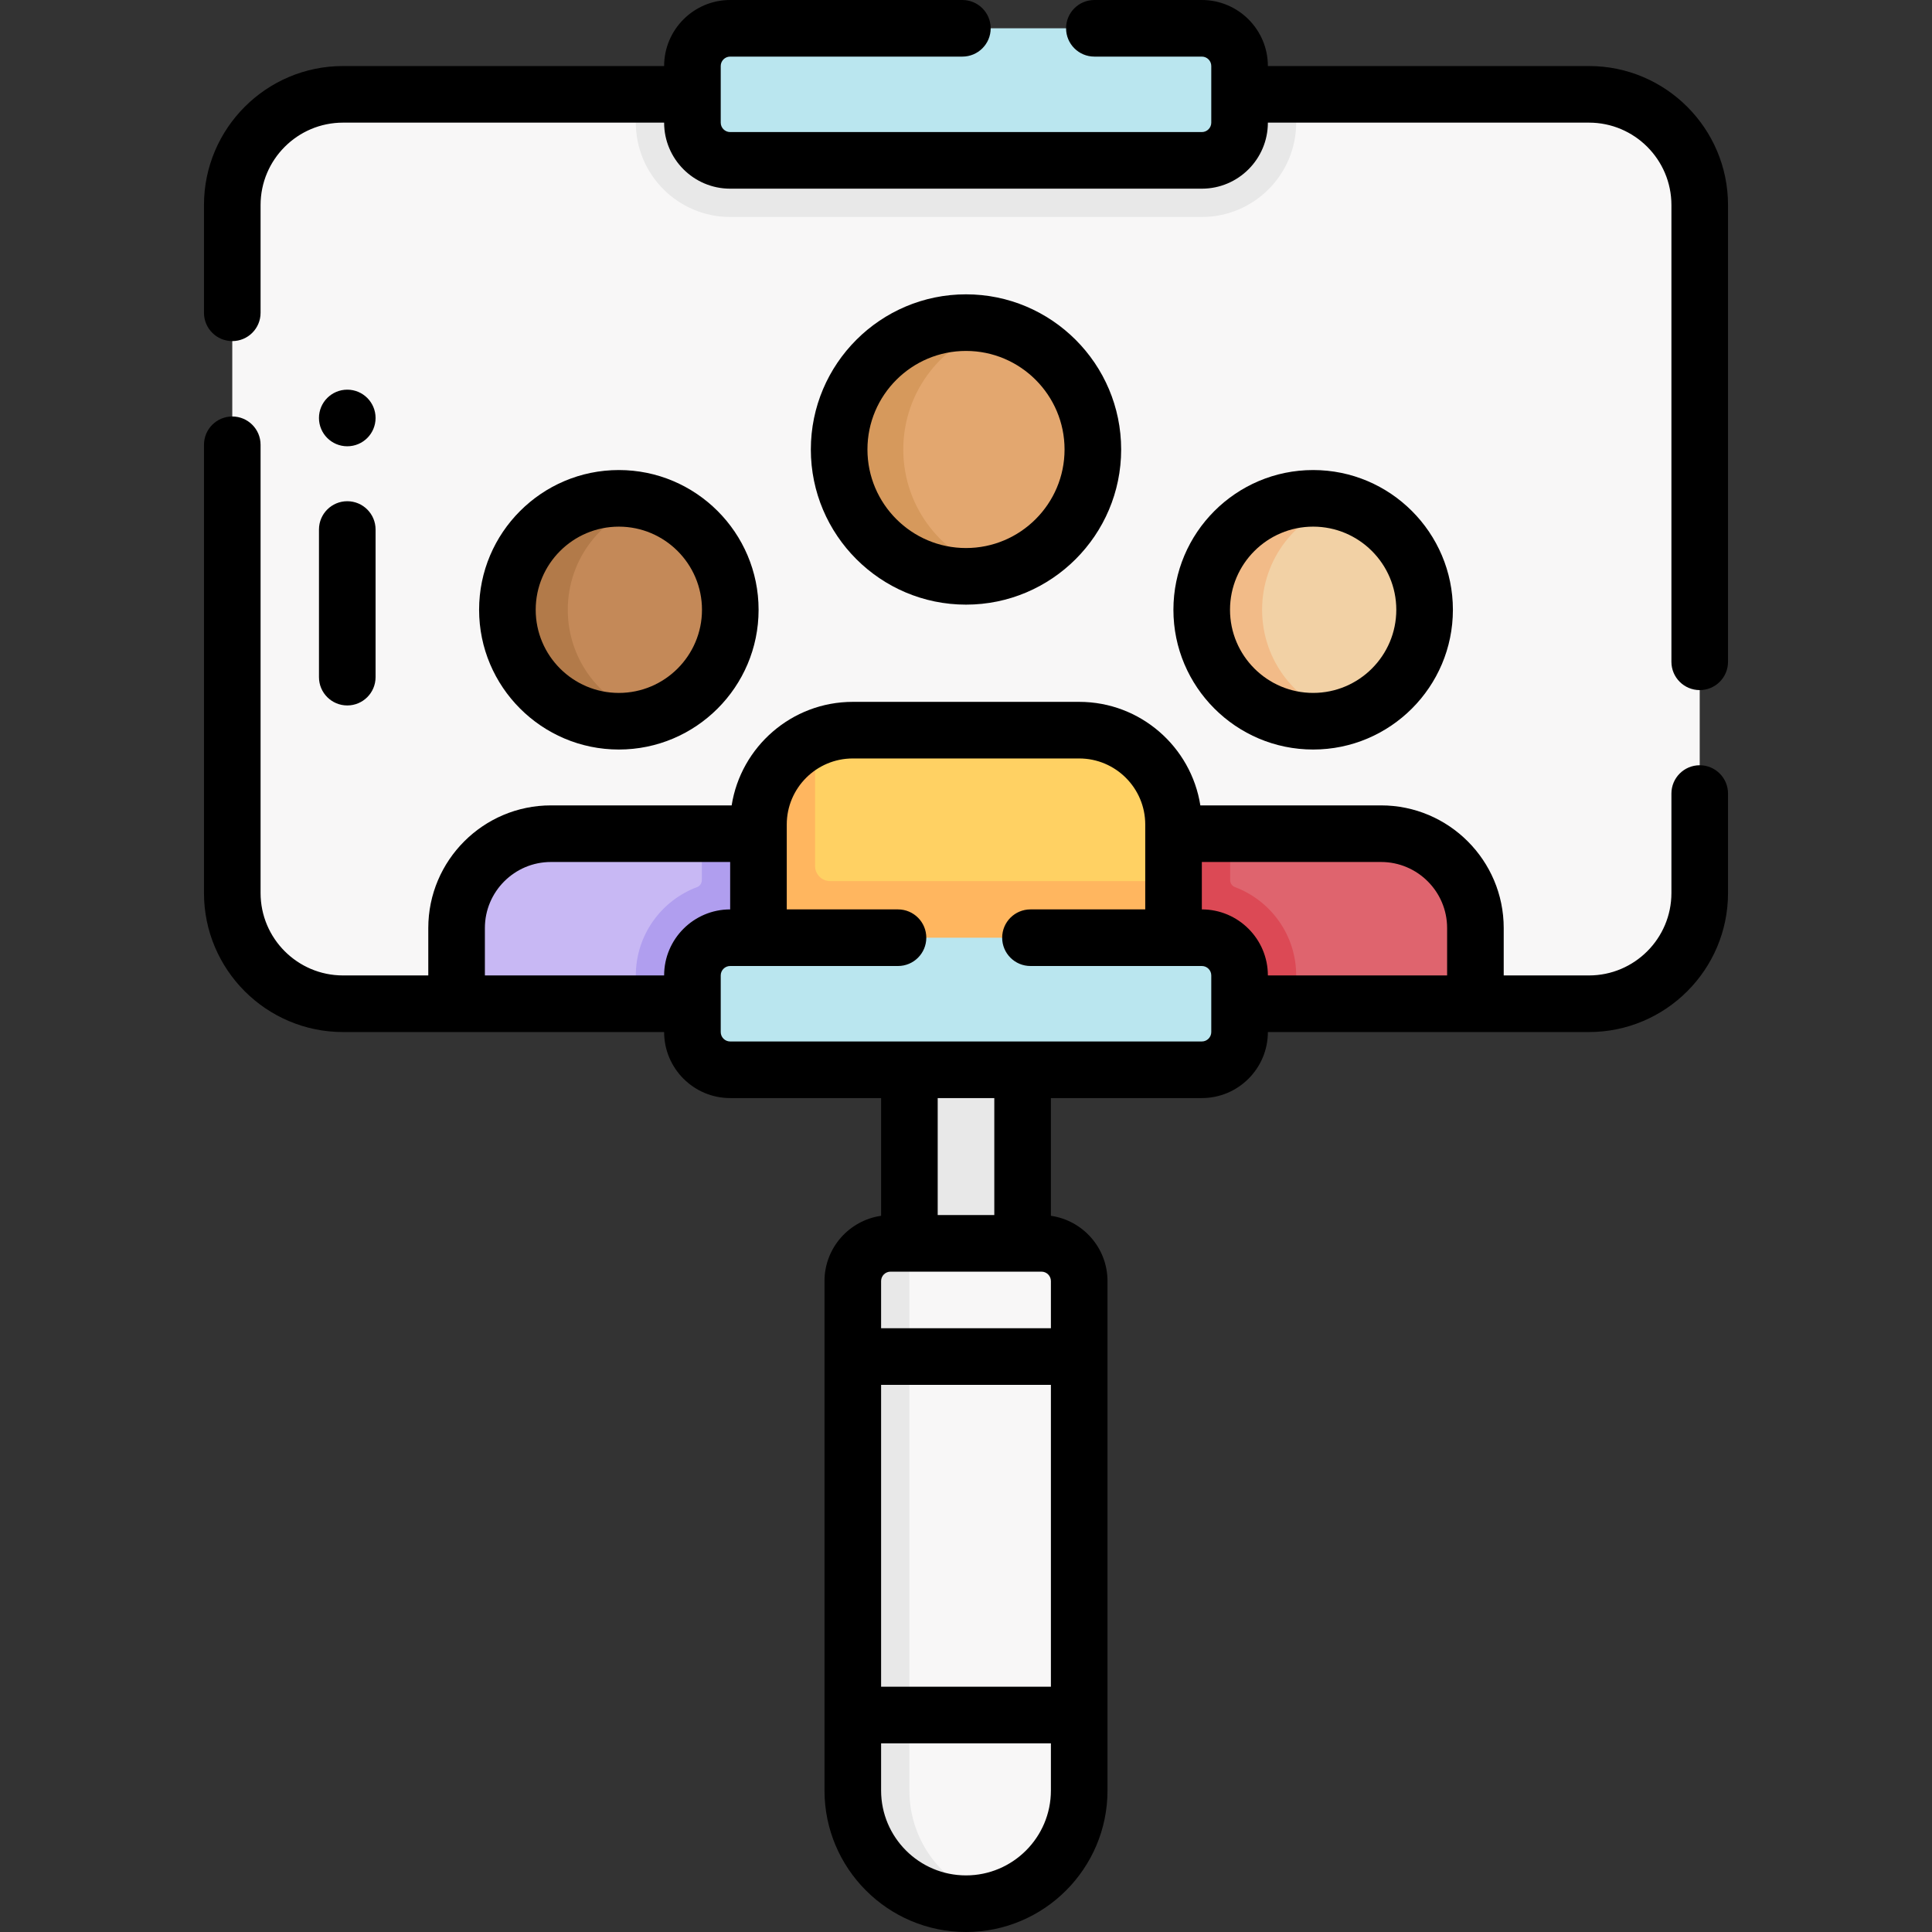 <svg id="Capa_1" enable-background="new 0 0 512 512" height="512" viewBox="0 0 512 512" width="512" xmlns="http://www.w3.org/2000/svg"><rect x="0" y="0" width="512" height="512" fill="#333333" stroke="none"/><g><g><g><path d="m241 277.979h30v57.043h-30z" fill="#e8e8e8"/><path d="m276 329.5h-35l-4 1c-5.523 0-10 4.477-10 10l.202 132.959c0 16.569 12.23 30.055 28.798 30.055 2.478 0 4.887.686 7.19.119 13.096-3.222 22.81-15.043 22.81-29.133v-12.5l-3.972-7.5 3.972-7.5v-80l-3.972-6.796 3.972-8.204v-12.5c0-5.523-4.477-10-10-10z" fill="#f8f7f7"/><path d="m263.49 503.55c-2.39.62-4.9.95-7.49.95-16.57 0-30-13.43-30-30v-12.5l3.183-6.927-3.183-8.073v-80l3.183-7.5-3.183-7.032v-12.968c0-5.52 4.48-10 10-10h5v145c0 13.97 9.55 25.71 22.49 29.05z" fill="#e8e8e8"/></g><g><path d="m421.101 25c16.205 0 29.342 13.137 29.342 29.342v182.315c0 16.205-13.137 29.342-29.342 29.342h-330.202c-16.205 0-29.342-13.137-29.342-29.342v-182.315c0-16.205 13.137-29.342 29.342-29.342z" fill="#f8f7f7"/></g><path d="m343.5 25v7.5c0 13.79-11.21 25-25 25h-125c-13.79 0-25-11.21-25-25v-7.5z" fill="#e8e8e8"/><path d="m366 220.936h-40l-15 3.826v41.174h80v-20c0-13.808-11.193-25-25-25z" fill="#df646e"/><path d="m201 224.321-15-3.386h-40c-13.807 0-25 11.193-25 25v20h80z" fill="#c8b8f4"/><path d="m186 233.22c0 .819-.489 1.575-1.255 1.863-9.482 3.554-16.245 12.707-16.245 23.418v7.44h32.5l3.303-22.504-3.303-22.497h-15z" fill="#b09eef"/><path d="m326 233.22v-12.28h-15l-1.67 18.574 1.67 26.426h32.5v-7.44c0-10.711-6.763-19.864-16.245-23.418-.766-.287-1.255-1.044-1.255-1.862z" fill="#dc4955"/><g><path d="m193.532 161.598c0-13.878-9.572-25.52-22.473-28.685-2.262-.555-4.627.022-7.06.022-16.311 0-27.957 12.348-27.957 28.659s11.646 28.533 27.957 28.533c2.774 0 5.459.622 8.004-.093 12.421-3.489 21.529-14.898 21.529-28.436z" fill="#c48958"/><path d="m171.998 190.02c-2.54.73-5.23 1.11-8 1.11-16.31 0-29.53-13.22-29.53-29.53s13.22-29.54 29.53-29.54c2.77 0 5.46.38 8 1.11-12.42 3.48-21.53 14.89-21.53 28.43s9.11 24.95 21.53 28.42z" fill="#b27a49"/></g><g><path d="m289.618 119.118c0-15.63-10.666-28.768-25.116-32.534-2.715-.708-5.564-.052-8.501-.052-18.567 0-32.404 13.673-32.404 32.24s13.838 33.122 32.404 33.122c2.937 0 5.785.465 8.5-.242 14.45-3.766 25.117-16.904 25.117-32.534z" fill="#e3a76f"/><path d="m264.5 151.65c-2.71.71-5.56 1.09-8.5 1.09-18.57 0-33.62-15.06-33.62-33.62 0-18.57 15.05-33.62 33.62-33.62 2.94 0 5.79.38 8.5 1.09-14.46 3.76-25.12 16.9-25.12 32.53 0 15.62 10.66 28.77 25.12 32.53z" fill="#d6995c"/></g><path d="m286 193.5h-60c-3.452 0-6.74.7-9.731 1.965-8.973 3.795-13.269 12.68-13.269 23.035v30h104.349l3.651-15v-15c0-13.807-11.193-25-25-25z" fill="#ffd163"/><path d="m311 233.5v15l-54 4.225-56-4.225v-30c0-10.25 6.17-19.06 15-22.92v33.92c0 2.209 1.791 4 4 4z" fill="#ffb65f"/><g><path d="m377.534 161.598c0-13.878-9.572-25.52-22.473-28.685-2.262-.555-4.627.022-7.06.022-16.311 0-27.957 12.348-27.957 28.659s11.646 28.533 27.957 28.533c2.774 0 5.459.622 8.004-.093 12.421-3.489 21.529-14.898 21.529-28.436z" fill="#f2d1a5"/><path d="m356 190.02c-2.54.73-5.23 1.11-8 1.11-16.31 0-29.53-13.22-29.53-29.53s13.22-29.54 29.53-29.54c2.77 0 5.46.38 8 1.11-12.42 3.48-21.53 14.89-21.53 28.43s9.11 24.95 21.53 28.42z" fill="#f2bb88"/></g><g fill="#bae6ef"><path d="m318.5 7.5h-125c-5.523 0-10 4.477-10 10v15c0 5.523 4.477 10 10 10h125c5.523 0 10-4.477 10-10v-15c0-5.523-4.477-10-10-10z"/><path d="m318.5 248.5h-125c-5.523 0-10 4.477-10 10v15c0 5.523 4.477 10 10 10h125c5.523 0 10-4.477 10-10v-15c0-5.523-4.477-10-10-10z"/></g></g><g><path d="m450.443 202.798c-4.143 0-7.5 3.357-7.5 7.5v26.359c0 12.044-9.799 21.843-21.843 21.843h-22.6v-12.564c0-17.921-14.579-32.5-32.5-32.5h-47.897c-2.439-15.524-15.905-27.436-32.103-27.436h-60c-16.198 0-29.663 11.912-32.103 27.436h-47.897c-17.92 0-32.5 14.579-32.5 32.5v12.564h-22.601c-12.044 0-21.843-9.799-21.843-21.843v-118.785c0-4.143-3.358-7.5-7.5-7.5s-7.5 3.357-7.5 7.5v118.785c0 20.315 16.528 36.843 36.843 36.843h85.101c0 9.649 7.851 17.5 17.5 17.5h40v31.2c-8.466 1.22-15 8.502-15 17.3v135c0 20.678 16.822 37.5 37.5 37.5s37.5-16.822 37.5-37.5v-135c0-8.798-6.534-16.081-15-17.3v-31.2h40c9.649 0 17.5-7.851 17.5-17.5h85.101c20.315 0 36.843-16.527 36.843-36.843v-26.359c-.001-4.143-3.358-7.5-7.501-7.5zm-274.443 55.702h-47.5v-12.564c0-9.649 7.851-17.5 17.5-17.5h47.5v12.564c-9.649 0-17.5 7.851-17.5 17.5zm102.5 216c0 12.406-10.094 22.5-22.5 22.5-12.407 0-22.5-10.094-22.5-22.5v-12.5h45zm0-27.5h-45v-80h45zm0-95h-45v-12.5c0-1.379 1.122-2.5 2.5-2.5h40c1.379 0 2.5 1.121 2.5 2.5zm-30-30v-31h15v31zm72.5-48.5c0 1.379-1.121 2.5-2.5 2.5h-125c-1.378 0-2.5-1.121-2.5-2.5v-15c0-1.379 1.122-2.5 2.5-2.5h44.479c4.142 0 7.5-3.357 7.5-7.5s-3.358-7.5-7.5-7.5h-29.479v-22.5c0-9.649 7.851-17.5 17.5-17.5h60c9.649 0 17.5 7.851 17.5 17.5v22.5h-30.415c-4.143 0-7.5 3.357-7.5 7.5s3.357 7.5 7.5 7.5h45.415c1.379 0 2.5 1.121 2.5 2.5zm62.5-15h-47.5c0-9.649-7.851-17.5-17.5-17.5v-12.564h47.5c9.649 0 17.5 7.851 17.5 17.5z"/><path d="m421.101 17.5h-85.101c0-9.649-7.851-17.5-17.5-17.5h-28.479c-4.143 0-7.5 3.357-7.5 7.5s3.357 7.5 7.5 7.5h28.479c1.379 0 2.5 1.121 2.5 2.5v15c0 1.379-1.121 2.5-2.5 2.5h-125c-1.378 0-2.5-1.121-2.5-2.5v-15c0-1.379 1.122-2.5 2.5-2.5h61.542c4.142 0 7.5-3.357 7.5-7.5s-3.357-7.5-7.5-7.5h-61.542c-9.649 0-17.5 7.851-17.5 17.5h-85.101c-20.315 0-36.843 16.527-36.843 36.843v28.551c0 4.143 3.358 7.5 7.5 7.5s7.5-3.357 7.5-7.5v-28.551c0-12.044 9.799-21.843 21.843-21.843h85.101c0 9.649 7.851 17.5 17.5 17.5h125c9.649 0 17.5-7.851 17.5-17.5h85.101c12.044 0 21.843 9.799 21.843 21.843v121.04c0 4.143 3.357 7.5 7.5 7.5s7.5-3.357 7.5-7.5v-121.04c-.001-20.316-16.528-36.843-36.843-36.843z"/><path d="m84.531 140.328v39.123c0 4.143 3.358 7.5 7.5 7.5s7.5-3.357 7.5-7.5v-39.123c0-4.143-3.358-7.5-7.5-7.5s-7.5 3.358-7.5 7.5z"/><path d="m256 160.235c22.673 0 41.118-18.445 41.118-41.117 0-22.673-18.445-41.118-41.118-41.118-22.672 0-41.118 18.445-41.118 41.118 0 22.672 18.446 41.117 41.118 41.117zm0-67.235c14.401 0 26.118 11.717 26.118 26.118s-11.717 26.117-26.118 26.117-26.118-11.716-26.118-26.117 11.717-26.118 26.118-26.118z"/><path d="m348 198.632c20.421 0 37.034-16.613 37.034-37.033 0-20.421-16.613-37.034-37.034-37.034s-37.034 16.613-37.034 37.034c0 20.42 16.613 37.033 37.034 37.033zm0-59.068c12.149 0 22.034 9.885 22.034 22.034s-9.885 22.033-22.034 22.033-22.034-9.884-22.034-22.033 9.885-22.034 22.034-22.034z"/><path d="m201.034 161.599c0-20.421-16.613-37.034-37.034-37.034s-37.034 16.613-37.034 37.034c0 20.42 16.613 37.033 37.034 37.033s37.034-16.613 37.034-37.033zm-59.068 0c0-12.149 9.884-22.034 22.034-22.034s22.034 9.885 22.034 22.034-9.884 22.033-22.034 22.033-22.034-9.884-22.034-22.033z"/><circle cx="92.03" cy="110.768" r="7.501"/></g></g></svg>